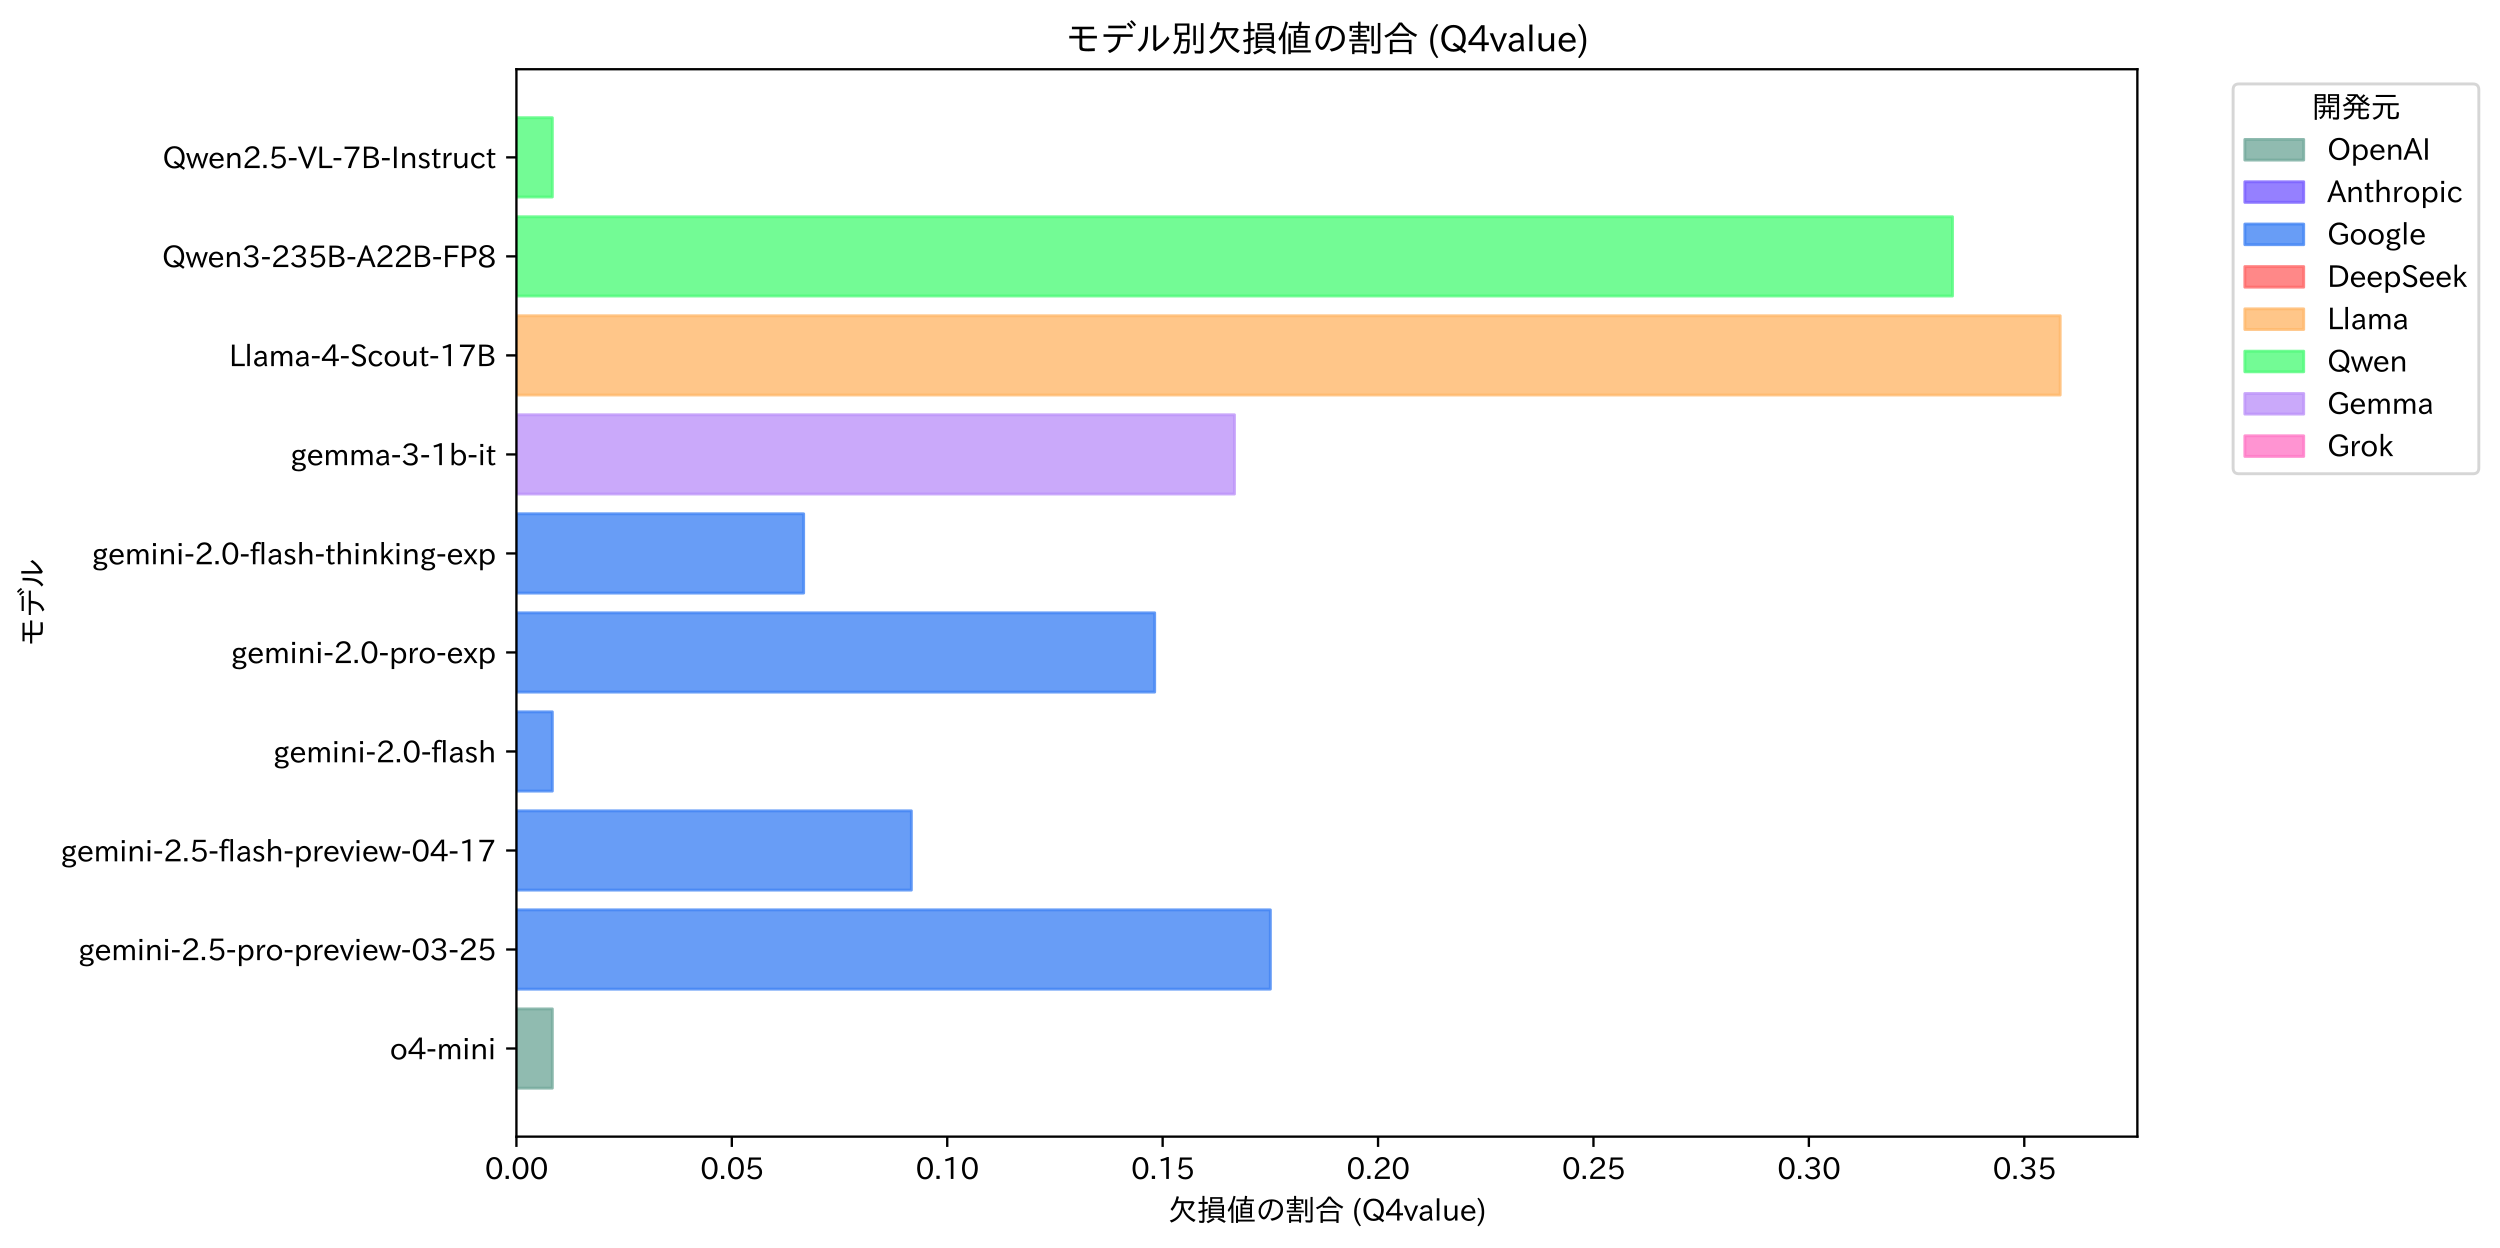 <?xml version="1.0" encoding="utf-8" standalone="no"?>
<!DOCTYPE svg PUBLIC "-//W3C//DTD SVG 1.1//EN"
  "http://www.w3.org/Graphics/SVG/1.1/DTD/svg11.dtd">
<svg xmlns:xlink="http://www.w3.org/1999/xlink" width="850.23pt" height="424.295pt" viewBox="0 0 850.23 424.295" xmlns="http://www.w3.org/2000/svg" version="1.1">
 <defs>
  <style type="text/css">*{stroke-linejoin: round; stroke-linecap: butt}</style>
 </defs>
 <g id="figure_1">
  <g id="patch_1">
   <path d="M 0 424.295 
L 850.23 424.295 
L 850.23 0 
L 0 0 
z
" style="fill: #ffffff"/>
  </g>
  <g id="axes_1">
   <g id="patch_2">
    <path d="M 175.63 386.562 
L 726.9 386.562 
L 726.9 23.548 
L 175.63 23.548 
z
" style="fill: #ffffff"/>
   </g>
   <g id="patch_3">
    <path d="M 175.63 370.061 
L 187.839 370.061 
L 187.839 343.121 
L 175.63 343.121 
z
" clip-path="url(#p3c9ea6dad8)" style="fill: #74aa9c; opacity: 0.8; stroke: #74aa9c; stroke-linejoin: miter"/>
   </g>
   <g id="patch_4">
    <path d="M 175.63 336.387 
L 432.034 336.387 
L 432.034 309.447 
L 175.63 309.447 
z
" clip-path="url(#p3c9ea6dad8)" style="fill: #4285f4; opacity: 0.8; stroke: #4285f4; stroke-linejoin: miter"/>
   </g>
   <g id="patch_5">
    <path d="M 175.63 302.712 
L 309.937 302.712 
L 309.937 275.772 
L 175.63 275.772 
z
" clip-path="url(#p3c9ea6dad8)" style="fill: #4285f4; opacity: 0.8; stroke: #4285f4; stroke-linejoin: miter"/>
   </g>
   <g id="patch_6">
    <path d="M 175.63 269.037 
L 187.839 269.037 
L 187.839 242.097 
L 175.63 242.097 
z
" clip-path="url(#p3c9ea6dad8)" style="fill: #4285f4; opacity: 0.8; stroke: #4285f4; stroke-linejoin: miter"/>
   </g>
   <g id="patch_7">
    <path d="M 175.63 235.362 
L 392.692 235.362 
L 392.692 208.422 
L 175.63 208.422 
z
" clip-path="url(#p3c9ea6dad8)" style="fill: #4285f4; opacity: 0.8; stroke: #4285f4; stroke-linejoin: miter"/>
   </g>
   <g id="patch_8">
    <path d="M 175.63 201.688 
L 273.308 201.688 
L 273.308 174.748 
L 175.63 174.748 
z
" clip-path="url(#p3c9ea6dad8)" style="fill: #4285f4; opacity: 0.8; stroke: #4285f4; stroke-linejoin: miter"/>
   </g>
   <g id="patch_9">
    <path d="M 175.63 168.013 
L 419.825 168.013 
L 419.825 141.073 
L 175.63 141.073 
z
" clip-path="url(#p3c9ea6dad8)" style="fill: #bd93f9; opacity: 0.8; stroke: #bd93f9; stroke-linejoin: miter"/>
   </g>
   <g id="patch_10">
    <path d="M 175.63 134.338 
L 700.649 134.338 
L 700.649 107.398 
L 175.63 107.398 
z
" clip-path="url(#p3c9ea6dad8)" style="fill: #ffb86c; opacity: 0.8; stroke: #ffb86c; stroke-linejoin: miter"/>
   </g>
   <g id="patch_11">
    <path d="M 175.63 100.663 
L 664.019 100.663 
L 664.019 73.723 
L 175.63 73.723 
z
" clip-path="url(#p3c9ea6dad8)" style="fill: #50fa7b; opacity: 0.8; stroke: #50fa7b; stroke-linejoin: miter"/>
   </g>
   <g id="patch_12">
    <path d="M 175.63 66.989 
L 187.839 66.989 
L 187.839 40.049 
L 175.63 40.049 
z
" clip-path="url(#p3c9ea6dad8)" style="fill: #50fa7b; opacity: 0.8; stroke: #50fa7b; stroke-linejoin: miter"/>
   </g>
   <g id="matplotlib.axis_1">
    <g id="xtick_1">
     <g id="line2d_1">
      <defs>
       <path id="me985eb75d9" d="M 0 0 
L 0 3.5 
" style="stroke: #000000; stroke-width: 0.8"/>
      </defs>
      <g>
       <use xlink:href="#me985eb75d9" x="175.63" y="386.562" style="stroke: #000000; stroke-width: 0.8"/>
      </g>
     </g>
     <g id="text_1">
      <!-- 0.00 -->
      <g transform="translate(164.861 401.053) scale(0.1 -0.1)">
       <defs>
        <path id="IPAexGothic-30" d="M 2038 4725 
Q 2881 4725 3334 3944 
Q 3694 3325 3694 2344 
Q 3694 1372 3334 741 
Q 2888 -31 2016 -31 
Q 1147 -31 700 741 
Q 341 1372 341 2350 
Q 341 3713 1000 4334 
Q 1419 4725 2038 4725 
z
M 2016 4266 
Q 1516 4266 1228 3759 
Q 934 3247 934 2344 
Q 934 1456 1222 947 
Q 1513 447 2016 447 
Q 2619 447 2909 1153 
Q 3100 1622 3100 2375 
Q 3100 3256 2806 3759 
Q 2509 4266 2016 4266 
z
" transform="scale(0.016)"/>
        <path id="IPAexGothic-2e" d="M 1184 63 
L 494 63 
L 494 753 
L 1184 753 
L 1184 63 
z
" transform="scale(0.016)"/>
       </defs>
       <use xlink:href="#IPAexGothic-30"/>
       <use xlink:href="#IPAexGothic-2e" transform="translate(62.988 0)"/>
       <use xlink:href="#IPAexGothic-30" transform="translate(89.404 0)"/>
       <use xlink:href="#IPAexGothic-30" transform="translate(152.393 0)"/>
      </g>
     </g>
    </g>
    <g id="xtick_2">
     <g id="line2d_2">
      <g>
       <use xlink:href="#me985eb75d9" x="248.888" y="386.562" style="stroke: #000000; stroke-width: 0.8"/>
      </g>
     </g>
     <g id="text_2">
      <!-- 0.05 -->
      <g transform="translate(238.119 401.053) scale(0.1 -0.1)">
       <defs>
        <path id="IPAexGothic-35" d="M 1178 2603 
Q 1634 2963 2172 2963 
Q 2816 2963 3241 2528 
Q 3638 2113 3638 1497 
Q 3638 938 3297 513 
Q 2869 -31 2031 -31 
Q 959 -31 469 784 
L 938 1028 
Q 1309 434 2013 434 
Q 2466 434 2769 716 
Q 3081 1013 3081 1503 
Q 3081 1966 2806 2241 
Q 2519 2528 2056 2528 
Q 1406 2528 1072 2028 
L 591 2091 
L 884 4634 
L 3406 4634 
L 3406 4153 
L 1341 4153 
L 1134 2603 
L 1178 2603 
z
" transform="scale(0.016)"/>
       </defs>
       <use xlink:href="#IPAexGothic-30"/>
       <use xlink:href="#IPAexGothic-2e" transform="translate(62.988 0)"/>
       <use xlink:href="#IPAexGothic-30" transform="translate(89.404 0)"/>
       <use xlink:href="#IPAexGothic-35" transform="translate(152.393 0)"/>
      </g>
     </g>
    </g>
    <g id="xtick_3">
     <g id="line2d_3">
      <g>
       <use xlink:href="#me985eb75d9" x="322.147" y="386.562" style="stroke: #000000; stroke-width: 0.8"/>
      </g>
     </g>
     <g id="text_3">
      <!-- 0.10 -->
      <g transform="translate(311.378 401.053) scale(0.1 -0.1)">
       <defs>
        <path id="IPAexGothic-31" d="M 2463 63 
L 1900 63 
L 1900 4103 
Q 1372 3922 788 3797 
L 684 4231 
Q 1519 4441 2106 4731 
L 2463 4731 
L 2463 63 
z
" transform="scale(0.016)"/>
       </defs>
       <use xlink:href="#IPAexGothic-30"/>
       <use xlink:href="#IPAexGothic-2e" transform="translate(62.988 0)"/>
       <use xlink:href="#IPAexGothic-31" transform="translate(89.404 0)"/>
       <use xlink:href="#IPAexGothic-30" transform="translate(152.393 0)"/>
      </g>
     </g>
    </g>
    <g id="xtick_4">
     <g id="line2d_4">
      <g>
       <use xlink:href="#me985eb75d9" x="395.405" y="386.562" style="stroke: #000000; stroke-width: 0.8"/>
      </g>
     </g>
     <g id="text_4">
      <!-- 0.15 -->
      <g transform="translate(384.636 401.053) scale(0.1 -0.1)">
       <use xlink:href="#IPAexGothic-30"/>
       <use xlink:href="#IPAexGothic-2e" transform="translate(62.988 0)"/>
       <use xlink:href="#IPAexGothic-31" transform="translate(89.404 0)"/>
       <use xlink:href="#IPAexGothic-35" transform="translate(152.393 0)"/>
      </g>
     </g>
    </g>
    <g id="xtick_5">
     <g id="line2d_5">
      <g>
       <use xlink:href="#me985eb75d9" x="468.664" y="386.562" style="stroke: #000000; stroke-width: 0.8"/>
      </g>
     </g>
     <g id="text_5">
      <!-- 0.20 -->
      <g transform="translate(457.895 401.053) scale(0.1 -0.1)">
       <defs>
        <path id="IPAexGothic-32" d="M 3659 63 
L 447 63 
L 447 594 
Q 825 1475 1894 2203 
L 2072 2322 
Q 2619 2697 2791 2906 
Q 2988 3153 2988 3444 
Q 2988 3772 2756 4003 
Q 2500 4259 2084 4259 
Q 1250 4259 991 3328 
L 497 3506 
Q 853 4725 2116 4725 
Q 2806 4725 3216 4316 
Q 3575 3947 3575 3425 
Q 3575 3038 3344 2722 
Q 3131 2416 2366 1938 
L 2231 1856 
Q 1256 1253 978 569 
L 3659 569 
L 3659 63 
z
" transform="scale(0.016)"/>
       </defs>
       <use xlink:href="#IPAexGothic-30"/>
       <use xlink:href="#IPAexGothic-2e" transform="translate(62.988 0)"/>
       <use xlink:href="#IPAexGothic-32" transform="translate(89.404 0)"/>
       <use xlink:href="#IPAexGothic-30" transform="translate(152.393 0)"/>
      </g>
     </g>
    </g>
    <g id="xtick_6">
     <g id="line2d_6">
      <g>
       <use xlink:href="#me985eb75d9" x="541.922" y="386.562" style="stroke: #000000; stroke-width: 0.8"/>
      </g>
     </g>
     <g id="text_6">
      <!-- 0.25 -->
      <g transform="translate(531.153 401.053) scale(0.1 -0.1)">
       <use xlink:href="#IPAexGothic-30"/>
       <use xlink:href="#IPAexGothic-2e" transform="translate(62.988 0)"/>
       <use xlink:href="#IPAexGothic-32" transform="translate(89.404 0)"/>
       <use xlink:href="#IPAexGothic-35" transform="translate(152.393 0)"/>
      </g>
     </g>
    </g>
    <g id="xtick_7">
     <g id="line2d_7">
      <g>
       <use xlink:href="#me985eb75d9" x="615.181" y="386.562" style="stroke: #000000; stroke-width: 0.8"/>
      </g>
     </g>
     <g id="text_7">
      <!-- 0.30 -->
      <g transform="translate(604.412 401.053) scale(0.1 -0.1)">
       <defs>
        <path id="IPAexGothic-33" d="M 2381 2419 
Q 3506 2216 3506 1278 
Q 3506 716 3128 356 
Q 2709 -31 1944 -31 
Q 797 -31 288 881 
L 756 1131 
Q 1109 441 1938 441 
Q 2425 441 2694 691 
Q 2950 928 2950 1291 
Q 2950 1719 2566 1978 
Q 2216 2213 1644 2213 
L 1363 2213 
L 1363 2669 
L 1656 2669 
Q 2231 2669 2534 2888 
Q 2859 3119 2859 3509 
Q 2859 3934 2494 4138 
Q 2259 4278 1931 4278 
Q 1238 4278 903 3578 
L 434 3803 
Q 897 4725 1938 4725 
Q 2597 4725 3006 4394 
Q 3416 4069 3416 3534 
Q 3416 3028 3019 2706 
Q 2763 2500 2381 2444 
L 2381 2419 
z
" transform="scale(0.016)"/>
       </defs>
       <use xlink:href="#IPAexGothic-30"/>
       <use xlink:href="#IPAexGothic-2e" transform="translate(62.988 0)"/>
       <use xlink:href="#IPAexGothic-33" transform="translate(89.404 0)"/>
       <use xlink:href="#IPAexGothic-30" transform="translate(152.393 0)"/>
      </g>
     </g>
    </g>
    <g id="xtick_8">
     <g id="line2d_8">
      <g>
       <use xlink:href="#me985eb75d9" x="688.439" y="386.562" style="stroke: #000000; stroke-width: 0.8"/>
      </g>
     </g>
     <g id="text_8">
      <!-- 0.35 -->
      <g transform="translate(677.67 401.053) scale(0.1 -0.1)">
       <use xlink:href="#IPAexGothic-30"/>
       <use xlink:href="#IPAexGothic-2e" transform="translate(62.988 0)"/>
       <use xlink:href="#IPAexGothic-33" transform="translate(89.404 0)"/>
       <use xlink:href="#IPAexGothic-35" transform="translate(152.393 0)"/>
      </g>
     </g>
    </g>
    <g id="text_9">
     <!-- 欠損値の割合 (Q4value) -->
     <g transform="translate(397.058 415.195) scale(0.1 -0.1)">
      <defs>
       <path id="IPAexGothic-6b20" d="M 3241 2347 
Q 2847 388 822 -372 
L 481 63 
Q 2931 784 2931 3403 
L 2931 3744 
L 1997 3744 
Q 1613 2813 1013 2125 
L 647 2491 
Q 1578 3516 1953 5241 
L 2441 5125 
Q 2322 4650 2159 4172 
L 5422 4172 
L 5769 3916 
Q 5253 2869 4725 2188 
L 4309 2481 
Q 4781 3025 5128 3744 
L 3419 3744 
L 3419 3384 
Q 3419 2472 4150 1522 
Q 4778 697 5972 209 
L 5600 -256 
Q 3700 741 3241 2347 
z
" transform="scale(0.016)"/>
       <path id="IPAexGothic-640d" d="M 1178 4013 
L 1178 5300 
L 1606 5300 
L 1606 4013 
L 2316 4013 
L 2316 3597 
L 1606 3597 
L 1606 2381 
Q 1797 2438 2259 2597 
L 2291 2216 
Q 2022 2106 1606 1972 
L 1606 0 
Q 1606 -272 1484 -363 
Q 1384 -447 1094 -447 
Q 797 -447 519 -409 
L 441 50 
Q 719 -6 966 -6 
Q 1178 -6 1178 172 
L 1178 1831 
Q 753 1703 403 1619 
L 275 2047 
Q 741 2144 1153 2253 
L 1178 2259 
L 1178 3597 
L 372 3597 
L 372 4013 
L 1178 4013 
z
M 5428 5038 
L 5428 3731 
L 2816 3731 
L 2816 5038 
L 5428 5038 
z
M 3244 4678 
L 3244 4084 
L 4997 4084 
L 4997 4678 
L 3244 4678 
z
M 5753 3391 
L 5753 659 
L 2509 659 
L 2509 3391 
L 5753 3391 
z
M 2938 3038 
L 2938 2597 
L 5325 2597 
L 5325 3038 
L 2938 3038 
z
M 2938 2256 
L 2938 1813 
L 5325 1813 
L 5325 2256 
L 2938 2256 
z
M 2938 1472 
L 2938 1006 
L 5325 1006 
L 5325 1472 
L 2938 1472 
z
M 2034 -122 
Q 2828 141 3469 609 
L 3781 313 
Q 3153 -172 2347 -513 
L 2034 -122 
z
M 5803 -447 
Q 5113 16 4356 319 
L 4653 634 
Q 5450 325 6150 -78 
L 5803 -447 
z
" transform="scale(0.016)"/>
       <path id="IPAexGothic-5024" d="M 4172 3675 
L 5453 3675 
L 5453 684 
L 3019 684 
L 3019 3675 
L 3750 3675 
Q 3788 3884 3825 4153 
L 2141 4153 
L 2141 4544 
L 3884 4544 
Q 3922 4844 3966 5325 
L 4434 5272 
L 4388 4953 
Q 4331 4578 4331 4544 
L 5863 4544 
L 5863 4153 
L 4269 4153 
Q 4200 3781 4172 3675 
z
M 5038 3316 
L 3434 3316 
L 3434 2803 
L 5038 2803 
L 5038 3316 
z
M 3434 2450 
L 3434 1941 
L 5038 1941 
L 5038 2450 
L 3434 2450 
z
M 3434 1588 
L 3434 1044 
L 5038 1044 
L 5038 1588 
L 3434 1588 
z
M 1509 3669 
L 1509 -447 
L 1069 -447 
L 1069 2725 
Q 856 2338 531 1875 
L 288 2266 
Q 1163 3531 1541 5325 
L 1975 5222 
Q 1791 4378 1509 3669 
z
M 2488 244 
L 6031 244 
L 6031 -153 
L 2488 -153 
L 2488 -447 
L 2059 -447 
L 2059 3213 
L 2488 3213 
L 2488 244 
z
" transform="scale(0.016)"/>
       <path id="IPAexGothic-306e" d="M 3119 469 
Q 5275 766 5275 2425 
Q 5275 3453 4413 3925 
Q 4041 4116 3547 4159 
Q 3394 2525 2850 1400 
Q 2322 306 1722 306 
Q 1384 306 1084 666 
Q 609 1244 609 2003 
Q 609 3025 1397 3794 
Q 2184 4563 3431 4563 
Q 4306 4563 4928 4122 
Q 5813 3506 5813 2425 
Q 5813 438 3431 6 
L 3119 469 
z
M 3053 4147 
Q 2378 4044 1891 3641 
Q 1097 2981 1097 1991 
Q 1097 1366 1434 978 
Q 1581 813 1719 813 
Q 2022 813 2416 1625 
Q 2909 2638 3053 4147 
z
" transform="scale(0.016)"/>
       <path id="IPAexGothic-5272" d="M 2325 4209 
L 2325 3713 
L 3272 3713 
L 3272 3381 
L 2325 3381 
L 2325 2950 
L 3494 2950 
L 3494 2619 
L 2325 2619 
L 2325 2175 
L 3956 2175 
L 3956 1809 
L 353 1809 
L 353 2175 
L 1909 2175 
L 1909 2619 
L 753 2619 
L 753 2950 
L 1909 2950 
L 1909 3381 
L 984 3381 
L 984 3713 
L 1909 3713 
L 1909 4209 
L 838 4209 
L 838 3609 
L 409 3609 
L 409 4569 
L 1903 4569 
L 1903 5313 
L 2338 5313 
L 2338 4569 
L 3872 4569 
L 3872 3609 
L 3444 3609 
L 3444 4209 
L 2325 4209 
z
M 3388 1397 
L 3388 -384 
L 2966 -384 
L 2966 -122 
L 1269 -122 
L 1269 -447 
L 847 -447 
L 847 1397 
L 3388 1397 
z
M 1269 1038 
L 1269 238 
L 2966 238 
L 2966 1038 
L 1269 1038 
z
M 4259 4550 
L 4700 4550 
L 4700 953 
L 4259 953 
L 4259 4550 
z
M 5403 5081 
L 5844 5081 
L 5844 159 
Q 5844 -106 5747 -231 
Q 5634 -372 5263 -372 
Q 4763 -372 4391 -325 
L 4303 141 
Q 4803 75 5206 75 
Q 5403 75 5403 300 
L 5403 5081 
z
" transform="scale(0.016)"/>
       <path id="IPAexGothic-5408" d="M 1831 3188 
L 4653 3188 
L 4653 2778 
L 1747 2778 
L 1747 3125 
Q 1275 2778 594 2453 
L 294 2828 
Q 2006 3509 2891 5147 
L 3431 5147 
Q 4331 3806 6125 3003 
L 5831 2588 
Q 4119 3416 3175 4731 
Q 2650 3806 1831 3188 
z
M 5113 2088 
L 5113 -450 
L 4638 -450 
L 4638 -97 
L 1766 -97 
L 1766 -450 
L 1284 -450 
L 1284 2088 
L 5113 2088 
z
M 1766 1691 
L 1766 300 
L 4638 300 
L 4638 1691 
L 1766 1691 
z
" transform="scale(0.016)"/>
       <path id="IPAexGothic-20" transform="scale(0.016)"/>
       <path id="IPAexGothic-28" d="M 1928 -1016 
L 1653 -1166 
Q 488 69 488 1875 
Q 488 3678 1653 4909 
L 1928 4763 
Q 1006 3522 1006 1881 
Q 1006 203 1928 -1016 
z
" transform="scale(0.016)"/>
       <path id="IPAexGothic-51" d="M 4800 88 
L 4494 -306 
Q 3991 38 3681 281 
Q 3181 -25 2528 -25 
Q 1634 -25 1050 556 
Q 378 1219 378 2350 
Q 378 3469 1044 4138 
Q 1631 4725 2541 4725 
Q 3456 4725 4044 4138 
Q 4709 3469 4709 2350 
Q 4709 1306 4059 588 
Q 4413 319 4800 88 
z
M 3669 900 
Q 4122 1403 4122 2338 
Q 4122 3291 3578 3838 
Q 3150 4266 2541 4266 
Q 1947 4266 1519 3838 
Q 981 3300 981 2350 
Q 981 1406 1513 875 
Q 1947 441 2575 441 
Q 3003 441 3297 619 
Q 2844 931 2381 1209 
L 2663 1594 
Q 3225 1222 3669 900 
z
" transform="scale(0.016)"/>
       <path id="IPAexGothic-34" d="M 3813 1159 
L 3059 1159 
L 3059 63 
L 2547 63 
L 2547 1159 
L 197 1159 
L 197 1672 
L 2456 4678 
L 3059 4678 
L 3059 1634 
L 3813 1634 
L 3813 1159 
z
M 2578 4109 
L 2559 4109 
Q 2278 3656 2003 3284 
L 759 1634 
L 2547 1634 
L 2547 3144 
Q 2547 3481 2578 4109 
z
" transform="scale(0.016)"/>
       <path id="IPAexGothic-76" d="M 3103 3250 
L 1747 6 
L 1375 6 
L 25 3250 
L 628 3250 
L 1338 1388 
L 1522 844 
L 1569 703 
L 1588 703 
Q 1641 884 1822 1388 
L 2516 3250 
L 3103 3250 
z
" transform="scale(0.016)"/>
       <path id="IPAexGothic-61" d="M 3156 63 
L 2672 63 
Q 2559 303 2531 556 
L 2509 556 
Q 2147 -25 1428 -25 
Q 934 -25 622 288 
Q 347 563 347 959 
Q 347 1947 2050 1997 
L 2478 2009 
L 2478 2175 
Q 2478 2509 2288 2700 
Q 2088 2900 1775 2900 
Q 1238 2900 969 2378 
L 494 2597 
Q 938 3328 1788 3328 
Q 2375 3328 2691 3000 
Q 2984 2706 2984 2169 
L 2984 997 
Q 2984 400 3156 63 
z
M 2491 1625 
L 2141 1619 
Q 903 1591 903 953 
Q 903 728 1050 581 
Q 1231 403 1525 403 
Q 1934 403 2234 703 
Q 2491 969 2491 1344 
L 2491 1625 
z
" transform="scale(0.016)"/>
       <path id="IPAexGothic-6c" d="M 1131 63 
L 581 63 
L 581 4794 
L 1131 4794 
L 1131 63 
z
" transform="scale(0.016)"/>
       <path id="IPAexGothic-75" d="M 3284 63 
L 2772 63 
L 2772 644 
Q 2300 0 1625 0 
Q 1072 0 763 375 
Q 519 678 519 1241 
L 519 3250 
L 1069 3250 
L 1069 1259 
Q 1069 466 1734 466 
Q 2406 466 2734 1291 
L 2734 3250 
L 3284 3250 
L 3284 63 
z
" transform="scale(0.016)"/>
       <path id="IPAexGothic-65" d="M 863 1594 
Q 891 1041 1209 722 
Q 1534 397 1997 397 
Q 2606 397 2963 966 
L 3322 728 
Q 2869 -31 1931 -31 
Q 1222 -31 766 422 
Q 306 884 306 1641 
Q 306 2444 788 2925 
Q 1216 3353 1856 3353 
Q 2459 3353 2866 2956 
Q 3322 2494 3322 1722 
L 3322 1594 
L 863 1594 
z
M 2756 1997 
Q 2709 2431 2450 2681 
Q 2194 2938 1844 2938 
Q 1438 2938 1150 2591 
Q 953 2356 894 1997 
L 2756 1997 
z
" transform="scale(0.016)"/>
       <path id="IPAexGothic-29" d="M 466 4909 
Q 1638 3672 1638 1875 
Q 1638 75 466 -1166 
L 191 -1016 
Q 1119 216 1119 1881 
Q 1119 3509 191 4763 
L 466 4909 
z
" transform="scale(0.016)"/>
      </defs>
      <use xlink:href="#IPAexGothic-6b20"/>
      <use xlink:href="#IPAexGothic-640d" transform="translate(100 0)"/>
      <use xlink:href="#IPAexGothic-5024" transform="translate(200 0)"/>
      <use xlink:href="#IPAexGothic-306e" transform="translate(300 0)"/>
      <use xlink:href="#IPAexGothic-5272" transform="translate(400 0)"/>
      <use xlink:href="#IPAexGothic-5408" transform="translate(500 0)"/>
      <use xlink:href="#IPAexGothic-20" transform="translate(600 0)"/>
      <use xlink:href="#IPAexGothic-28" transform="translate(627.002 0)"/>
      <use xlink:href="#IPAexGothic-51" transform="translate(660.303 0)"/>
      <use xlink:href="#IPAexGothic-34" transform="translate(739.99 0)"/>
      <use xlink:href="#IPAexGothic-76" transform="translate(802.979 0)"/>
      <use xlink:href="#IPAexGothic-61" transform="translate(851.562 0)"/>
      <use xlink:href="#IPAexGothic-6c" transform="translate(906.543 0)"/>
      <use xlink:href="#IPAexGothic-75" transform="translate(933.545 0)"/>
      <use xlink:href="#IPAexGothic-65" transform="translate(993.945 0)"/>
      <use xlink:href="#IPAexGothic-29" transform="translate(1050.83 0)"/>
     </g>
    </g>
   </g>
   <g id="matplotlib.axis_2">
    <g id="ytick_1">
     <g id="line2d_9">
      <defs>
       <path id="m7de3cbf388" d="M 0 0 
L -3.5 0 
" style="stroke: #000000; stroke-width: 0.8"/>
      </defs>
      <g>
       <use xlink:href="#m7de3cbf388" x="175.63" y="356.591" style="stroke: #000000; stroke-width: 0.8"/>
      </g>
     </g>
     <g id="text_10">
      <!-- o4-mini -->
      <g transform="translate(132.559 360.337) scale(0.1 -0.1)">
       <defs>
        <path id="IPAexGothic-6f" d="M 1919 3341 
Q 2594 3341 3056 2888 
Q 3531 2413 3531 1638 
Q 3531 888 3066 422 
Q 2609 -31 1919 -31 
Q 1228 -31 781 416 
Q 313 881 313 1656 
Q 313 2413 788 2888 
Q 1241 3341 1919 3341 
z
M 1919 2919 
Q 1519 2919 1241 2631 
Q 888 2278 888 1650 
Q 888 1031 1234 684 
Q 1516 403 1919 403 
Q 2331 403 2609 691 
Q 2956 1038 2956 1672 
Q 2956 2269 2603 2631 
Q 2316 2919 1919 2919 
z
" transform="scale(0.016)"/>
        <path id="IPAexGothic-2d" d="M 1969 1703 
L 319 1703 
L 319 2203 
L 1969 2203 
L 1969 1703 
z
" transform="scale(0.016)"/>
        <path id="IPAexGothic-6d" d="M 5022 63 
L 4472 63 
L 4472 2059 
Q 4472 2869 3847 2869 
Q 3550 2869 3303 2594 
Q 3128 2397 3059 2103 
L 3059 63 
L 2509 63 
L 2509 2066 
Q 2509 2869 1919 2869 
Q 1606 2869 1369 2594 
Q 1113 2306 1113 2041 
L 1113 63 
L 563 63 
L 563 3250 
L 1075 3250 
L 1075 2700 
Q 1391 3316 2028 3316 
Q 2725 3316 2956 2647 
Q 3303 3316 3953 3316 
Q 4478 3316 4772 2944 
Q 5022 2638 5022 2072 
L 5022 63 
z
" transform="scale(0.016)"/>
        <path id="IPAexGothic-69" d="M 1178 3928 
L 550 3928 
L 550 4569 
L 1178 4569 
L 1178 3928 
z
M 1138 63 
L 588 63 
L 588 3250 
L 1138 3250 
L 1138 63 
z
" transform="scale(0.016)"/>
        <path id="IPAexGothic-6e" d="M 3328 63 
L 2778 63 
L 2778 2041 
Q 2778 2853 2106 2853 
Q 1428 2853 1113 2041 
L 1113 63 
L 563 63 
L 563 3250 
L 1075 3250 
L 1075 2675 
Q 1525 3316 2222 3316 
Q 3328 3316 3328 2072 
L 3328 63 
z
" transform="scale(0.016)"/>
       </defs>
       <use xlink:href="#IPAexGothic-6f"/>
       <use xlink:href="#IPAexGothic-34" transform="translate(60.4 0)"/>
       <use xlink:href="#IPAexGothic-2d" transform="translate(123.389 0)"/>
       <use xlink:href="#IPAexGothic-6d" transform="translate(159.18 0)"/>
       <use xlink:href="#IPAexGothic-69" transform="translate(246.289 0)"/>
       <use xlink:href="#IPAexGothic-6e" transform="translate(273.291 0)"/>
       <use xlink:href="#IPAexGothic-69" transform="translate(333.691 0)"/>
      </g>
     </g>
    </g>
    <g id="ytick_2">
     <g id="line2d_10">
      <g>
       <use xlink:href="#m7de3cbf388" x="175.63" y="322.917" style="stroke: #000000; stroke-width: 0.8"/>
      </g>
     </g>
     <g id="text_11">
      <!-- gemini-2.5-pro-preview-03-25 -->
      <g transform="translate(26.584 326.633) scale(0.1 -0.1)">
       <defs>
        <path id="IPAexGothic-67" d="M 1331 1150 
Q 1006 1122 1006 900 
Q 1006 613 1763 575 
L 2131 556 
Q 3303 497 3303 -294 
Q 3303 -700 2925 -959 
Q 2519 -1253 1794 -1253 
Q 1138 -1253 738 -1028 
Q 353 -809 353 -428 
Q 353 84 1075 247 
L 1075 269 
Q 506 413 506 778 
Q 506 1116 994 1297 
Q 456 1575 456 2181 
Q 456 2650 769 2963 
Q 1128 3322 1738 3322 
Q 2125 3322 2422 3153 
Q 2650 3453 3259 3463 
L 3259 3013 
Q 2838 3003 2703 2938 
Q 3034 2613 3034 2169 
Q 3034 1728 2734 1425 
Q 2400 1094 1813 1094 
Q 1563 1094 1331 1150 
z
M 1734 2919 
Q 1409 2919 1197 2706 
Q 988 2497 988 2181 
Q 988 1872 1184 1684 
Q 1397 1472 1756 1472 
Q 2094 1472 2297 1678 
Q 2503 1881 2503 2203 
Q 2503 2497 2297 2700 
Q 2081 2919 1734 2919 
z
M 1753 159 
Q 903 159 903 -366 
Q 903 -875 1800 -875 
Q 2378 -875 2638 -606 
Q 2772 -481 2772 -313 
Q 2772 159 1753 159 
z
" transform="scale(0.016)"/>
        <path id="IPAexGothic-70" d="M 1075 2688 
Q 1525 3341 2206 3341 
Q 2769 3341 3172 2938 
Q 3641 2469 3641 1644 
Q 3641 841 3178 372 
Q 2775 -31 2200 -31 
Q 1569 -31 1106 497 
L 1106 -1216 
L 563 -1216 
L 563 3250 
L 1075 3250 
L 1075 2688 
z
M 1106 1950 
L 1106 1291 
Q 1106 897 1516 600 
Q 1791 403 2106 403 
Q 2469 403 2725 659 
Q 3066 997 3066 1631 
Q 3066 2200 2784 2559 
Q 2503 2900 2100 2900 
Q 1656 2900 1338 2484 
Q 1106 2184 1106 1950 
z
" transform="scale(0.016)"/>
        <path id="IPAexGothic-72" d="M 2309 3316 
L 2213 2769 
Q 2106 2791 2022 2791 
Q 1653 2791 1413 2444 
Q 1113 2006 1113 1675 
L 1113 63 
L 563 63 
L 563 3250 
L 1081 3250 
L 1056 2303 
L 1069 2303 
Q 1422 3341 2097 3341 
Q 2206 3341 2309 3316 
z
" transform="scale(0.016)"/>
        <path id="IPAexGothic-77" d="M 4772 3250 
L 3666 6 
L 3281 6 
L 2609 1919 
Q 2509 2203 2413 2622 
L 2394 2622 
Q 2322 2319 2188 1919 
L 1534 6 
L 1150 6 
L 44 3250 
L 619 3250 
L 1156 1491 
Q 1206 1331 1363 753 
L 1381 753 
Q 1475 1125 1594 1491 
L 2169 3250 
L 2656 3250 
L 3256 1491 
Q 3347 1244 3469 753 
L 3488 753 
Q 3591 1184 3684 1491 
L 4216 3250 
L 4772 3250 
z
" transform="scale(0.016)"/>
       </defs>
       <use xlink:href="#IPAexGothic-67"/>
       <use xlink:href="#IPAexGothic-65" transform="translate(55.518 0)"/>
       <use xlink:href="#IPAexGothic-6d" transform="translate(112.402 0)"/>
       <use xlink:href="#IPAexGothic-69" transform="translate(199.512 0)"/>
       <use xlink:href="#IPAexGothic-6e" transform="translate(226.514 0)"/>
       <use xlink:href="#IPAexGothic-69" transform="translate(286.914 0)"/>
       <use xlink:href="#IPAexGothic-2d" transform="translate(313.916 0)"/>
       <use xlink:href="#IPAexGothic-32" transform="translate(349.707 0)"/>
       <use xlink:href="#IPAexGothic-2e" transform="translate(412.695 0)"/>
       <use xlink:href="#IPAexGothic-35" transform="translate(439.111 0)"/>
       <use xlink:href="#IPAexGothic-2d" transform="translate(502.1 0)"/>
       <use xlink:href="#IPAexGothic-70" transform="translate(537.891 0)"/>
       <use xlink:href="#IPAexGothic-72" transform="translate(600 0)"/>
       <use xlink:href="#IPAexGothic-6f" transform="translate(637.012 0)"/>
       <use xlink:href="#IPAexGothic-2d" transform="translate(697.412 0)"/>
       <use xlink:href="#IPAexGothic-70" transform="translate(733.203 0)"/>
       <use xlink:href="#IPAexGothic-72" transform="translate(795.312 0)"/>
       <use xlink:href="#IPAexGothic-65" transform="translate(832.324 0)"/>
       <use xlink:href="#IPAexGothic-76" transform="translate(889.209 0)"/>
       <use xlink:href="#IPAexGothic-69" transform="translate(937.793 0)"/>
       <use xlink:href="#IPAexGothic-65" transform="translate(964.795 0)"/>
       <use xlink:href="#IPAexGothic-77" transform="translate(1021.68 0)"/>
       <use xlink:href="#IPAexGothic-2d" transform="translate(1096.875 0)"/>
       <use xlink:href="#IPAexGothic-30" transform="translate(1132.666 0)"/>
       <use xlink:href="#IPAexGothic-33" transform="translate(1195.654 0)"/>
       <use xlink:href="#IPAexGothic-2d" transform="translate(1258.643 0)"/>
       <use xlink:href="#IPAexGothic-32" transform="translate(1294.434 0)"/>
       <use xlink:href="#IPAexGothic-35" transform="translate(1357.422 0)"/>
      </g>
     </g>
    </g>
    <g id="ytick_3">
     <g id="line2d_11">
      <g>
       <use xlink:href="#m7de3cbf388" x="175.63" y="289.242" style="stroke: #000000; stroke-width: 0.8"/>
      </g>
     </g>
     <g id="text_12">
      <!-- gemini-2.5-flash-preview-04-17 -->
      <g transform="translate(20.591 293.026) scale(0.1 -0.1)">
       <defs>
        <path id="IPAexGothic-66" d="M 2456 4622 
L 2228 4244 
Q 1991 4422 1741 4422 
Q 1184 4422 1184 3672 
L 1184 3250 
L 2053 3250 
L 2053 2859 
L 1184 2859 
L 1184 63 
L 641 63 
L 641 2859 
L 122 2859 
L 122 3250 
L 641 3250 
L 641 3659 
Q 641 4188 891 4484 
Q 1200 4844 1709 4844 
Q 2116 4844 2456 4622 
z
" transform="scale(0.016)"/>
        <path id="IPAexGothic-73" d="M 2234 2547 
Q 1938 2931 1484 2931 
Q 891 2931 891 2475 
Q 891 2153 1531 1944 
L 1741 1875 
Q 2650 1578 2650 894 
Q 2650 434 2272 172 
Q 1972 -31 1497 -31 
Q 766 -31 256 503 
L 603 819 
Q 997 397 1516 397 
Q 2131 397 2131 875 
Q 2131 1238 1453 1478 
L 1234 1553 
Q 378 1853 378 2431 
Q 378 2797 628 3047 
Q 928 3347 1453 3347 
Q 2156 3347 2606 2859 
L 2234 2547 
z
" transform="scale(0.016)"/>
        <path id="IPAexGothic-68" d="M 3347 63 
L 2797 63 
L 2797 2041 
Q 2797 2853 2131 2853 
Q 1447 2853 1131 2041 
L 1131 63 
L 581 63 
L 581 4794 
L 1131 4794 
L 1131 2706 
Q 1566 3316 2247 3316 
Q 3347 3316 3347 2072 
L 3347 63 
z
" transform="scale(0.016)"/>
        <path id="IPAexGothic-37" d="M 3597 4263 
Q 2238 2106 1778 63 
L 1131 63 
Q 1581 1834 2950 4128 
L 428 4128 
L 428 4634 
L 3597 4634 
L 3597 4263 
z
" transform="scale(0.016)"/>
       </defs>
       <use xlink:href="#IPAexGothic-67"/>
       <use xlink:href="#IPAexGothic-65" transform="translate(55.518 0)"/>
       <use xlink:href="#IPAexGothic-6d" transform="translate(112.402 0)"/>
       <use xlink:href="#IPAexGothic-69" transform="translate(199.512 0)"/>
       <use xlink:href="#IPAexGothic-6e" transform="translate(226.514 0)"/>
       <use xlink:href="#IPAexGothic-69" transform="translate(286.914 0)"/>
       <use xlink:href="#IPAexGothic-2d" transform="translate(313.916 0)"/>
       <use xlink:href="#IPAexGothic-32" transform="translate(349.707 0)"/>
       <use xlink:href="#IPAexGothic-2e" transform="translate(412.695 0)"/>
       <use xlink:href="#IPAexGothic-35" transform="translate(439.111 0)"/>
       <use xlink:href="#IPAexGothic-2d" transform="translate(502.1 0)"/>
       <use xlink:href="#IPAexGothic-66" transform="translate(537.891 0)"/>
       <use xlink:href="#IPAexGothic-6c" transform="translate(568.506 0)"/>
       <use xlink:href="#IPAexGothic-61" transform="translate(595.508 0)"/>
       <use xlink:href="#IPAexGothic-73" transform="translate(650.488 0)"/>
       <use xlink:href="#IPAexGothic-68" transform="translate(696.68 0)"/>
       <use xlink:href="#IPAexGothic-2d" transform="translate(757.373 0)"/>
       <use xlink:href="#IPAexGothic-70" transform="translate(793.164 0)"/>
       <use xlink:href="#IPAexGothic-72" transform="translate(855.273 0)"/>
       <use xlink:href="#IPAexGothic-65" transform="translate(892.285 0)"/>
       <use xlink:href="#IPAexGothic-76" transform="translate(949.17 0)"/>
       <use xlink:href="#IPAexGothic-69" transform="translate(997.754 0)"/>
       <use xlink:href="#IPAexGothic-65" transform="translate(1024.756 0)"/>
       <use xlink:href="#IPAexGothic-77" transform="translate(1081.641 0)"/>
       <use xlink:href="#IPAexGothic-2d" transform="translate(1156.836 0)"/>
       <use xlink:href="#IPAexGothic-30" transform="translate(1192.627 0)"/>
       <use xlink:href="#IPAexGothic-34" transform="translate(1255.615 0)"/>
       <use xlink:href="#IPAexGothic-2d" transform="translate(1318.604 0)"/>
       <use xlink:href="#IPAexGothic-31" transform="translate(1354.395 0)"/>
       <use xlink:href="#IPAexGothic-37" transform="translate(1417.383 0)"/>
      </g>
     </g>
    </g>
    <g id="ytick_4">
     <g id="line2d_12">
      <g>
       <use xlink:href="#m7de3cbf388" x="175.63" y="255.567" style="stroke: #000000; stroke-width: 0.8"/>
      </g>
     </g>
     <g id="text_13">
      <!-- gemini-2.0-flash -->
      <g transform="translate(92.892 259.351) scale(0.1 -0.1)">
       <use xlink:href="#IPAexGothic-67"/>
       <use xlink:href="#IPAexGothic-65" transform="translate(55.518 0)"/>
       <use xlink:href="#IPAexGothic-6d" transform="translate(112.402 0)"/>
       <use xlink:href="#IPAexGothic-69" transform="translate(199.512 0)"/>
       <use xlink:href="#IPAexGothic-6e" transform="translate(226.514 0)"/>
       <use xlink:href="#IPAexGothic-69" transform="translate(286.914 0)"/>
       <use xlink:href="#IPAexGothic-2d" transform="translate(313.916 0)"/>
       <use xlink:href="#IPAexGothic-32" transform="translate(349.707 0)"/>
       <use xlink:href="#IPAexGothic-2e" transform="translate(412.695 0)"/>
       <use xlink:href="#IPAexGothic-30" transform="translate(439.111 0)"/>
       <use xlink:href="#IPAexGothic-2d" transform="translate(502.1 0)"/>
       <use xlink:href="#IPAexGothic-66" transform="translate(537.891 0)"/>
       <use xlink:href="#IPAexGothic-6c" transform="translate(568.506 0)"/>
       <use xlink:href="#IPAexGothic-61" transform="translate(595.508 0)"/>
       <use xlink:href="#IPAexGothic-73" transform="translate(650.488 0)"/>
       <use xlink:href="#IPAexGothic-68" transform="translate(696.68 0)"/>
      </g>
     </g>
    </g>
    <g id="ytick_5">
     <g id="line2d_13">
      <g>
       <use xlink:href="#m7de3cbf388" x="175.63" y="221.892" style="stroke: #000000; stroke-width: 0.8"/>
      </g>
     </g>
     <g id="text_14">
      <!-- gemini-2.0-pro-exp -->
      <g transform="translate(78.519 225.609) scale(0.1 -0.1)">
       <defs>
        <path id="IPAexGothic-78" d="M 3050 63 
L 2419 63 
L 1547 1338 
L 691 63 
L 56 63 
L 1247 1675 
L 106 3250 
L 747 3250 
L 1578 2016 
L 2413 3250 
L 3019 3250 
L 1875 1681 
L 3050 63 
z
" transform="scale(0.016)"/>
       </defs>
       <use xlink:href="#IPAexGothic-67"/>
       <use xlink:href="#IPAexGothic-65" transform="translate(55.518 0)"/>
       <use xlink:href="#IPAexGothic-6d" transform="translate(112.402 0)"/>
       <use xlink:href="#IPAexGothic-69" transform="translate(199.512 0)"/>
       <use xlink:href="#IPAexGothic-6e" transform="translate(226.514 0)"/>
       <use xlink:href="#IPAexGothic-69" transform="translate(286.914 0)"/>
       <use xlink:href="#IPAexGothic-2d" transform="translate(313.916 0)"/>
       <use xlink:href="#IPAexGothic-32" transform="translate(349.707 0)"/>
       <use xlink:href="#IPAexGothic-2e" transform="translate(412.695 0)"/>
       <use xlink:href="#IPAexGothic-30" transform="translate(439.111 0)"/>
       <use xlink:href="#IPAexGothic-2d" transform="translate(502.1 0)"/>
       <use xlink:href="#IPAexGothic-70" transform="translate(537.891 0)"/>
       <use xlink:href="#IPAexGothic-72" transform="translate(600 0)"/>
       <use xlink:href="#IPAexGothic-6f" transform="translate(637.012 0)"/>
       <use xlink:href="#IPAexGothic-2d" transform="translate(697.412 0)"/>
       <use xlink:href="#IPAexGothic-65" transform="translate(733.203 0)"/>
       <use xlink:href="#IPAexGothic-78" transform="translate(790.088 0)"/>
       <use xlink:href="#IPAexGothic-70" transform="translate(838.965 0)"/>
      </g>
     </g>
    </g>
    <g id="ytick_6">
     <g id="line2d_14">
      <g>
       <use xlink:href="#m7de3cbf388" x="175.63" y="188.218" style="stroke: #000000; stroke-width: 0.8"/>
      </g>
     </g>
     <g id="text_15">
      <!-- gemini-2.0-flash-thinking-exp -->
      <g transform="translate(31.2 192.002) scale(0.1 -0.1)">
       <defs>
        <path id="IPAexGothic-74" d="M 2125 241 
Q 1769 -6 1397 -6 
Q 653 -6 653 831 
L 653 2859 
L 219 2859 
L 219 3250 
L 653 3250 
L 653 3966 
L 1178 4228 
L 1178 3250 
L 2063 3250 
L 2063 2859 
L 1178 2859 
L 1178 906 
Q 1178 416 1513 416 
Q 1738 416 1941 588 
L 2125 241 
z
" transform="scale(0.016)"/>
        <path id="IPAexGothic-6b" d="M 3244 63 
L 2578 63 
L 1484 1613 
L 1119 1259 
L 1119 63 
L 581 63 
L 581 4794 
L 1119 4794 
L 1119 1766 
L 2463 3250 
L 3153 3250 
L 1828 1925 
L 3244 63 
z
" transform="scale(0.016)"/>
       </defs>
       <use xlink:href="#IPAexGothic-67"/>
       <use xlink:href="#IPAexGothic-65" transform="translate(55.518 0)"/>
       <use xlink:href="#IPAexGothic-6d" transform="translate(112.402 0)"/>
       <use xlink:href="#IPAexGothic-69" transform="translate(199.512 0)"/>
       <use xlink:href="#IPAexGothic-6e" transform="translate(226.514 0)"/>
       <use xlink:href="#IPAexGothic-69" transform="translate(286.914 0)"/>
       <use xlink:href="#IPAexGothic-2d" transform="translate(313.916 0)"/>
       <use xlink:href="#IPAexGothic-32" transform="translate(349.707 0)"/>
       <use xlink:href="#IPAexGothic-2e" transform="translate(412.695 0)"/>
       <use xlink:href="#IPAexGothic-30" transform="translate(439.111 0)"/>
       <use xlink:href="#IPAexGothic-2d" transform="translate(502.1 0)"/>
       <use xlink:href="#IPAexGothic-66" transform="translate(537.891 0)"/>
       <use xlink:href="#IPAexGothic-6c" transform="translate(568.506 0)"/>
       <use xlink:href="#IPAexGothic-61" transform="translate(595.508 0)"/>
       <use xlink:href="#IPAexGothic-73" transform="translate(650.488 0)"/>
       <use xlink:href="#IPAexGothic-68" transform="translate(696.68 0)"/>
       <use xlink:href="#IPAexGothic-2d" transform="translate(757.373 0)"/>
       <use xlink:href="#IPAexGothic-74" transform="translate(793.164 0)"/>
       <use xlink:href="#IPAexGothic-68" transform="translate(827.783 0)"/>
       <use xlink:href="#IPAexGothic-69" transform="translate(888.477 0)"/>
       <use xlink:href="#IPAexGothic-6e" transform="translate(915.479 0)"/>
       <use xlink:href="#IPAexGothic-6b" transform="translate(975.879 0)"/>
       <use xlink:href="#IPAexGothic-69" transform="translate(1027.686 0)"/>
       <use xlink:href="#IPAexGothic-6e" transform="translate(1054.688 0)"/>
       <use xlink:href="#IPAexGothic-67" transform="translate(1115.088 0)"/>
       <use xlink:href="#IPAexGothic-2d" transform="translate(1170.605 0)"/>
       <use xlink:href="#IPAexGothic-65" transform="translate(1206.396 0)"/>
       <use xlink:href="#IPAexGothic-78" transform="translate(1263.281 0)"/>
       <use xlink:href="#IPAexGothic-70" transform="translate(1312.158 0)"/>
      </g>
     </g>
    </g>
    <g id="ytick_7">
     <g id="line2d_15">
      <g>
       <use xlink:href="#m7de3cbf388" x="175.63" y="154.543" style="stroke: #000000; stroke-width: 0.8"/>
      </g>
     </g>
     <g id="text_16">
      <!-- gemma-3-1b-it -->
      <g transform="translate(98.73 158.288) scale(0.1 -0.1)">
       <defs>
        <path id="IPAexGothic-62" d="M 1125 2731 
Q 1550 3341 2219 3341 
Q 2788 3341 3191 2938 
Q 3659 2469 3659 1644 
Q 3659 838 3191 372 
Q 2788 -31 2206 -31 
Q 1559 -31 1088 516 
L 1009 44 
L 581 44 
L 581 4794 
L 1125 4794 
L 1125 2731 
z
M 1125 1997 
L 1125 1253 
Q 1125 888 1528 600 
Q 1803 403 2119 403 
Q 2488 403 2744 659 
Q 3084 1009 3084 1631 
Q 3084 2194 2803 2553 
Q 2525 2900 2125 2900 
Q 1759 2900 1438 2578 
Q 1125 2266 1125 1997 
z
" transform="scale(0.016)"/>
       </defs>
       <use xlink:href="#IPAexGothic-67"/>
       <use xlink:href="#IPAexGothic-65" transform="translate(55.518 0)"/>
       <use xlink:href="#IPAexGothic-6d" transform="translate(112.402 0)"/>
       <use xlink:href="#IPAexGothic-6d" transform="translate(199.512 0)"/>
       <use xlink:href="#IPAexGothic-61" transform="translate(286.621 0)"/>
       <use xlink:href="#IPAexGothic-2d" transform="translate(341.602 0)"/>
       <use xlink:href="#IPAexGothic-33" transform="translate(377.393 0)"/>
       <use xlink:href="#IPAexGothic-2d" transform="translate(440.381 0)"/>
       <use xlink:href="#IPAexGothic-31" transform="translate(476.172 0)"/>
       <use xlink:href="#IPAexGothic-62" transform="translate(539.16 0)"/>
       <use xlink:href="#IPAexGothic-2d" transform="translate(601.562 0)"/>
       <use xlink:href="#IPAexGothic-69" transform="translate(637.354 0)"/>
       <use xlink:href="#IPAexGothic-74" transform="translate(664.355 0)"/>
      </g>
     </g>
    </g>
    <g id="ytick_8">
     <g id="line2d_16">
      <g>
       <use xlink:href="#m7de3cbf388" x="175.63" y="120.868" style="stroke: #000000; stroke-width: 0.8"/>
      </g>
     </g>
     <g id="text_17">
      <!-- Llama-4-Scout-17B -->
      <g transform="translate(77.903 124.613) scale(0.1 -0.1)">
       <defs>
        <path id="IPAexGothic-4c" d="M 3347 63 
L 609 63 
L 609 4634 
L 1178 4634 
L 1178 563 
L 3347 563 
L 3347 63 
z
" transform="scale(0.016)"/>
        <path id="IPAexGothic-53" d="M 2919 3641 
Q 2563 4259 1853 4259 
Q 1453 4259 1213 4009 
Q 1028 3803 1028 3534 
Q 1028 3238 1266 3047 
Q 1444 2913 1984 2688 
L 2200 2597 
Q 2925 2306 3191 1953 
Q 3422 1644 3422 1259 
Q 3422 644 2969 288 
Q 2559 -31 1931 -31 
Q 881 -31 313 766 
L 753 1100 
Q 1203 459 1938 459 
Q 2288 459 2534 625 
Q 2841 847 2841 1216 
Q 2841 1503 2616 1728 
Q 2375 1959 1728 2206 
L 1541 2278 
Q 453 2694 453 3481 
Q 453 4006 806 4347 
Q 1203 4725 1863 4725 
Q 2841 4725 3359 3956 
L 2919 3641 
z
" transform="scale(0.016)"/>
        <path id="IPAexGothic-63" d="M 3269 784 
Q 2834 -31 1900 -31 
Q 1228 -31 788 409 
Q 313 891 313 1663 
Q 313 2428 788 2913 
Q 1222 3347 1881 3347 
Q 2813 3347 3206 2541 
L 2763 2309 
Q 2484 2900 1900 2900 
Q 1516 2900 1234 2619 
Q 881 2266 881 1650 
Q 881 1069 1222 728 
Q 1522 428 1956 428 
Q 2547 428 2847 1016 
L 3269 784 
z
" transform="scale(0.016)"/>
        <path id="IPAexGothic-42" d="M 2688 2425 
Q 3816 2225 3816 1338 
Q 3816 556 3041 222 
Q 2672 63 2094 63 
L 609 63 
L 609 4634 
L 1916 4634 
Q 2494 4634 2869 4500 
Q 3644 4222 3644 3491 
Q 3644 2609 2688 2447 
L 2688 2425 
z
M 1159 2656 
L 1844 2656 
Q 3063 2656 3063 3431 
Q 3063 4181 1881 4181 
L 1159 4181 
L 1159 2656 
z
M 1159 522 
L 2016 522 
Q 3222 522 3222 1369 
Q 3222 1897 2625 2100 
Q 2278 2222 1875 2222 
L 1159 2222 
L 1159 522 
z
" transform="scale(0.016)"/>
       </defs>
       <use xlink:href="#IPAexGothic-4c"/>
       <use xlink:href="#IPAexGothic-6c" transform="translate(52.588 0)"/>
       <use xlink:href="#IPAexGothic-61" transform="translate(79.59 0)"/>
       <use xlink:href="#IPAexGothic-6d" transform="translate(134.57 0)"/>
       <use xlink:href="#IPAexGothic-61" transform="translate(221.68 0)"/>
       <use xlink:href="#IPAexGothic-2d" transform="translate(276.66 0)"/>
       <use xlink:href="#IPAexGothic-34" transform="translate(312.451 0)"/>
       <use xlink:href="#IPAexGothic-2d" transform="translate(375.439 0)"/>
       <use xlink:href="#IPAexGothic-53" transform="translate(411.23 0)"/>
       <use xlink:href="#IPAexGothic-63" transform="translate(469.727 0)"/>
       <use xlink:href="#IPAexGothic-6f" transform="translate(524.121 0)"/>
       <use xlink:href="#IPAexGothic-75" transform="translate(584.521 0)"/>
       <use xlink:href="#IPAexGothic-74" transform="translate(644.922 0)"/>
       <use xlink:href="#IPAexGothic-2d" transform="translate(679.541 0)"/>
       <use xlink:href="#IPAexGothic-31" transform="translate(715.332 0)"/>
       <use xlink:href="#IPAexGothic-37" transform="translate(778.32 0)"/>
       <use xlink:href="#IPAexGothic-42" transform="translate(841.309 0)"/>
      </g>
     </g>
    </g>
    <g id="ytick_9">
     <g id="line2d_17">
      <g>
       <use xlink:href="#m7de3cbf388" x="175.63" y="87.193" style="stroke: #000000; stroke-width: 0.8"/>
      </g>
     </g>
     <g id="text_18">
      <!-- Qwen3-235B-A22B-FP8 -->
      <g transform="translate(55.098 90.939) scale(0.1 -0.1)">
       <defs>
        <path id="IPAexGothic-41" d="M 4056 63 
L 3444 63 
L 2938 1409 
L 1100 1409 
L 603 63 
L -6 63 
L 1806 4666 
L 2259 4666 
L 4056 63 
z
M 2778 1863 
L 2316 3078 
Q 2125 3588 2028 4000 
L 2009 4000 
Q 1897 3563 1716 3078 
L 1263 1863 
L 2778 1863 
z
" transform="scale(0.016)"/>
        <path id="IPAexGothic-46" d="M 3469 4141 
L 1172 4141 
L 1172 2656 
L 3206 2656 
L 3206 2188 
L 1172 2188 
L 1172 63 
L 609 63 
L 609 4634 
L 3469 4634 
L 3469 4141 
z
" transform="scale(0.016)"/>
        <path id="IPAexGothic-50" d="M 609 4634 
L 1941 4634 
Q 3688 4634 3688 3322 
Q 3688 1934 1906 1934 
L 1172 1934 
L 1172 63 
L 609 63 
L 609 4634 
z
M 1172 2381 
L 1800 2381 
Q 3100 2381 3100 3316 
Q 3100 4181 1894 4181 
L 1172 4181 
L 1172 2381 
z
" transform="scale(0.016)"/>
        <path id="IPAexGothic-38" d="M 2541 2425 
Q 3700 2031 3700 1197 
Q 3700 541 3100 197 
Q 2663 -56 2016 -56 
Q 1366 -56 928 197 
Q 347 531 347 1178 
Q 347 1988 1409 2381 
L 1409 2400 
Q 481 2734 481 3509 
Q 481 4100 981 4456 
Q 1406 4756 2019 4756 
Q 2703 4756 3131 4403 
Q 3553 4069 3553 3566 
Q 3553 2706 2541 2444 
L 2541 2425 
z
M 2022 2625 
Q 2997 2856 2997 3528 
Q 2997 3916 2675 4150 
Q 2413 4347 2016 4347 
Q 1606 4347 1331 4128 
Q 1050 3897 1050 3522 
Q 1050 3150 1350 2925 
Q 1494 2809 1722 2722 
Q 1984 2616 2022 2625 
z
M 1978 2209 
Q 922 1931 922 1216 
Q 922 775 1313 556 
Q 1606 391 2009 391 
Q 2575 391 2881 697 
Q 3106 922 3106 1250 
Q 3106 1594 2794 1850 
Q 2609 1994 2350 2100 
Q 2047 2222 1978 2209 
z
" transform="scale(0.016)"/>
       </defs>
       <use xlink:href="#IPAexGothic-51"/>
       <use xlink:href="#IPAexGothic-77" transform="translate(79.688 0)"/>
       <use xlink:href="#IPAexGothic-65" transform="translate(154.883 0)"/>
       <use xlink:href="#IPAexGothic-6e" transform="translate(211.768 0)"/>
       <use xlink:href="#IPAexGothic-33" transform="translate(272.168 0)"/>
       <use xlink:href="#IPAexGothic-2d" transform="translate(335.156 0)"/>
       <use xlink:href="#IPAexGothic-32" transform="translate(370.947 0)"/>
       <use xlink:href="#IPAexGothic-33" transform="translate(433.936 0)"/>
       <use xlink:href="#IPAexGothic-35" transform="translate(496.924 0)"/>
       <use xlink:href="#IPAexGothic-42" transform="translate(559.912 0)"/>
       <use xlink:href="#IPAexGothic-2d" transform="translate(625.83 0)"/>
       <use xlink:href="#IPAexGothic-41" transform="translate(661.621 0)"/>
       <use xlink:href="#IPAexGothic-32" transform="translate(725.342 0)"/>
       <use xlink:href="#IPAexGothic-32" transform="translate(788.33 0)"/>
       <use xlink:href="#IPAexGothic-42" transform="translate(851.318 0)"/>
       <use xlink:href="#IPAexGothic-2d" transform="translate(917.236 0)"/>
       <use xlink:href="#IPAexGothic-46" transform="translate(953.027 0)"/>
       <use xlink:href="#IPAexGothic-50" transform="translate(1010.205 0)"/>
       <use xlink:href="#IPAexGothic-38" transform="translate(1072.314 0)"/>
      </g>
     </g>
    </g>
    <g id="ytick_10">
     <g id="line2d_18">
      <g>
       <use xlink:href="#m7de3cbf388" x="175.63" y="53.519" style="stroke: #000000; stroke-width: 0.8"/>
      </g>
     </g>
     <g id="text_19">
      <!-- Qwen2.5-VL-7B-Instruct -->
      <g transform="translate(55.255 57.264) scale(0.1 -0.1)">
       <defs>
        <path id="IPAexGothic-56" d="M 4078 4634 
L 2222 0 
L 1806 0 
L -6 4634 
L 622 4634 
L 1703 1766 
Q 1916 1194 2034 784 
L 2053 784 
Q 2188 1256 2381 1766 
L 3450 4634 
L 4078 4634 
z
" transform="scale(0.016)"/>
        <path id="IPAexGothic-49" d="M 1203 63 
L 634 63 
L 634 4634 
L 1203 4634 
L 1203 63 
z
" transform="scale(0.016)"/>
       </defs>
       <use xlink:href="#IPAexGothic-51"/>
       <use xlink:href="#IPAexGothic-77" transform="translate(79.688 0)"/>
       <use xlink:href="#IPAexGothic-65" transform="translate(154.883 0)"/>
       <use xlink:href="#IPAexGothic-6e" transform="translate(211.768 0)"/>
       <use xlink:href="#IPAexGothic-32" transform="translate(272.168 0)"/>
       <use xlink:href="#IPAexGothic-2e" transform="translate(335.156 0)"/>
       <use xlink:href="#IPAexGothic-35" transform="translate(361.572 0)"/>
       <use xlink:href="#IPAexGothic-2d" transform="translate(424.561 0)"/>
       <use xlink:href="#IPAexGothic-56" transform="translate(460.352 0)"/>
       <use xlink:href="#IPAexGothic-4c" transform="translate(524.072 0)"/>
       <use xlink:href="#IPAexGothic-2d" transform="translate(576.66 0)"/>
       <use xlink:href="#IPAexGothic-37" transform="translate(612.451 0)"/>
       <use xlink:href="#IPAexGothic-42" transform="translate(675.439 0)"/>
       <use xlink:href="#IPAexGothic-2d" transform="translate(741.357 0)"/>
       <use xlink:href="#IPAexGothic-49" transform="translate(777.148 0)"/>
       <use xlink:href="#IPAexGothic-6e" transform="translate(806.055 0)"/>
       <use xlink:href="#IPAexGothic-73" transform="translate(866.455 0)"/>
       <use xlink:href="#IPAexGothic-74" transform="translate(912.646 0)"/>
       <use xlink:href="#IPAexGothic-72" transform="translate(947.266 0)"/>
       <use xlink:href="#IPAexGothic-75" transform="translate(984.277 0)"/>
       <use xlink:href="#IPAexGothic-63" transform="translate(1044.678 0)"/>
       <use xlink:href="#IPAexGothic-74" transform="translate(1099.072 0)"/>
      </g>
     </g>
    </g>
    <g id="text_20">
     <!-- モデル -->
     <g transform="translate(14.691 220.055) rotate(-90) scale(0.1 -0.1)">
      <defs>
       <path id="IPAexGothic-30e2" d="M 1216 4409 
L 5147 4409 
L 5147 3950 
L 3053 3950 
L 3053 2797 
L 5644 2797 
L 5644 2328 
L 3053 2328 
L 3053 972 
Q 3053 669 3272 600 
Q 3453 544 4013 544 
Q 4556 544 5269 600 
L 5269 97 
Q 4684 50 4147 50 
Q 3025 50 2753 250 
Q 2541 403 2541 825 
L 2541 2328 
L 744 2328 
L 744 2797 
L 2541 2797 
L 2541 3950 
L 1216 3950 
L 1216 4409 
z
" transform="scale(0.016)"/>
       <path id="IPAexGothic-30c7" d="M 563 3072 
L 5741 3072 
L 5741 2613 
L 3578 2613 
Q 3538 1516 3134 872 
Q 2688 156 1663 -256 
L 1313 156 
Q 2338 538 2713 1166 
Q 3003 1644 3034 2613 
L 563 2613 
L 563 3072 
z
M 1406 4588 
L 4588 4588 
L 4588 4128 
L 1406 4128 
L 1406 4588 
z
M 6009 4469 
Q 5647 5009 5253 5338 
L 5553 5569 
Q 5938 5259 6328 4744 
L 6009 4469 
z
M 5413 4000 
Q 5125 4491 4678 4891 
L 4991 5131 
Q 5363 4825 5747 4275 
L 5413 4000 
z
" transform="scale(0.016)"/>
       <path id="IPAexGothic-30eb" d="M 353 331 
Q 1313 994 1544 2022 
Q 1684 2650 1684 4397 
L 2203 4397 
L 2203 4153 
L 2203 4116 
Q 2203 2259 1934 1491 
Q 1619 588 744 -38 
L 353 331 
z
M 3125 4666 
L 3650 4666 
L 3650 769 
Q 4875 1488 5672 2734 
L 6000 2278 
Q 5075 966 3516 63 
L 3125 359 
L 3125 4666 
z
" transform="scale(0.016)"/>
      </defs>
      <use xlink:href="#IPAexGothic-30e2"/>
      <use xlink:href="#IPAexGothic-30c7" transform="translate(100 0)"/>
      <use xlink:href="#IPAexGothic-30eb" transform="translate(200 0)"/>
     </g>
    </g>
   </g>
   <g id="patch_13">
    <path d="M 175.63 386.562 
L 175.63 23.548 
" style="fill: none; stroke: #000000; stroke-width: 0.8; stroke-linejoin: miter; stroke-linecap: square"/>
   </g>
   <g id="patch_14">
    <path d="M 726.9 386.562 
L 726.9 23.548 
" style="fill: none; stroke: #000000; stroke-width: 0.8; stroke-linejoin: miter; stroke-linecap: square"/>
   </g>
   <g id="patch_15">
    <path d="M 175.63 386.562 
L 726.9 386.562 
" style="fill: none; stroke: #000000; stroke-width: 0.8; stroke-linejoin: miter; stroke-linecap: square"/>
   </g>
   <g id="patch_16">
    <path d="M 175.63 23.548 
L 726.9 23.548 
" style="fill: none; stroke: #000000; stroke-width: 0.8; stroke-linejoin: miter; stroke-linecap: square"/>
   </g>
   <g id="text_21">
    <!-- モデル別欠損値の割合 (Q4value) -->
    <g transform="translate(362.217 17.548) scale(0.12 -0.12)">
     <defs>
      <path id="IPAexGothic-5225" d="M 1922 2963 
Q 1906 2453 1894 2209 
L 3341 2209 
Q 3313 550 3175 63 
Q 3059 -366 2413 -366 
Q 2072 -366 1753 -313 
L 1691 134 
Q 2084 63 2413 63 
Q 2694 63 2759 319 
Q 2856 722 2888 1753 
Q 2888 1800 2894 1819 
L 1863 1819 
Q 1709 350 700 -481 
L 353 -147 
Q 1075 403 1306 1256 
Q 1450 1822 1478 2963 
L 700 2963 
L 700 4984 
L 3278 4984 
L 3278 2963 
L 1922 2963 
z
M 1141 4588 
L 1141 3353 
L 2838 3353 
L 2838 4588 
L 1141 4588 
z
M 3972 4597 
L 4425 4597 
L 4425 1159 
L 3972 1159 
L 3972 4597 
z
M 5309 5044 
L 5763 5044 
L 5763 191 
Q 5763 -141 5581 -263 
Q 5438 -359 5116 -359 
Q 4688 -359 4253 -313 
L 4156 178 
Q 4625 116 5072 116 
Q 5309 116 5309 353 
L 5309 5044 
z
" transform="scale(0.016)"/>
     </defs>
     <use xlink:href="#IPAexGothic-30e2"/>
     <use xlink:href="#IPAexGothic-30c7" transform="translate(100 0)"/>
     <use xlink:href="#IPAexGothic-30eb" transform="translate(200 0)"/>
     <use xlink:href="#IPAexGothic-5225" transform="translate(300 0)"/>
     <use xlink:href="#IPAexGothic-6b20" transform="translate(400 0)"/>
     <use xlink:href="#IPAexGothic-640d" transform="translate(500 0)"/>
     <use xlink:href="#IPAexGothic-5024" transform="translate(600 0)"/>
     <use xlink:href="#IPAexGothic-306e" transform="translate(700 0)"/>
     <use xlink:href="#IPAexGothic-5272" transform="translate(800 0)"/>
     <use xlink:href="#IPAexGothic-5408" transform="translate(900 0)"/>
     <use xlink:href="#IPAexGothic-20" transform="translate(1000 0)"/>
     <use xlink:href="#IPAexGothic-28" transform="translate(1027.002 0)"/>
     <use xlink:href="#IPAexGothic-51" transform="translate(1060.303 0)"/>
     <use xlink:href="#IPAexGothic-34" transform="translate(1139.99 0)"/>
     <use xlink:href="#IPAexGothic-76" transform="translate(1202.979 0)"/>
     <use xlink:href="#IPAexGothic-61" transform="translate(1251.562 0)"/>
     <use xlink:href="#IPAexGothic-6c" transform="translate(1306.543 0)"/>
     <use xlink:href="#IPAexGothic-75" transform="translate(1333.545 0)"/>
     <use xlink:href="#IPAexGothic-65" transform="translate(1393.945 0)"/>
     <use xlink:href="#IPAexGothic-29" transform="translate(1450.83 0)"/>
    </g>
   </g>
   <g id="legend_1">
    <g id="patch_17">
     <path d="M 761.463 161.122 
L 841.03 161.122 
Q 843.03 161.122 843.03 159.122 
L 843.03 30.548 
Q 843.03 28.548 841.03 28.548 
L 761.463 28.548 
Q 759.463 28.548 759.463 30.548 
L 759.463 159.122 
Q 759.463 161.122 761.463 161.122 
z
" style="fill: #ffffff; opacity: 0.8; stroke: #cccccc; stroke-linejoin: miter"/>
    </g>
    <g id="text_22">
     <!-- 開発元 -->
     <g transform="translate(786.247 40.039) scale(0.1 -0.1)">
      <defs>
       <path id="IPAexGothic-958b" d="M 2913 5013 
L 2913 3097 
L 1063 3097 
L 1063 -450 
L 609 -450 
L 609 5013 
L 2913 5013 
z
M 1063 4653 
L 1063 4225 
L 2491 4225 
L 2491 4653 
L 1063 4653 
z
M 1063 3900 
L 1063 3444 
L 2491 3444 
L 2491 3900 
L 1063 3900 
z
M 5781 5013 
L 5781 78 
Q 5781 -231 5647 -325 
Q 5538 -409 5238 -409 
Q 4809 -409 4488 -366 
L 4425 103 
Q 4791 38 5122 38 
Q 5328 38 5328 238 
L 5328 3097 
L 3438 3097 
L 3438 5013 
L 5781 5013 
z
M 3853 4653 
L 3853 4225 
L 5328 4225 
L 5328 4653 
L 3853 4653 
z
M 3853 3900 
L 3853 3444 
L 5328 3444 
L 5328 3900 
L 3853 3900 
z
M 4028 2266 
L 4028 1556 
L 5000 1556 
L 5000 1184 
L 4047 1184 
L 4047 -159 
L 3625 -159 
L 3625 1184 
L 2809 1184 
Q 2731 156 1850 -313 
L 1550 13 
Q 2319 347 2388 1184 
L 1403 1184 
L 1403 1556 
L 2394 1556 
L 2394 2266 
L 1594 2266 
L 1594 2619 
L 4803 2619 
L 4803 2266 
L 4028 2266 
z
M 3606 1556 
L 3606 2266 
L 2816 2266 
L 2816 1556 
L 3606 1556 
z
" transform="scale(0.016)"/>
       <path id="IPAexGothic-767a" d="M 4719 3638 
Q 5159 4016 5453 4391 
L 5831 4122 
Q 5406 3700 5038 3413 
Q 5500 3116 6106 2856 
L 5800 2456 
Q 5231 2738 4706 3113 
L 4706 2772 
L 4103 2772 
L 4103 1919 
L 5753 1919 
L 5753 1522 
L 4103 1522 
L 4103 359 
Q 4103 159 4206 131 
Q 4313 94 4678 94 
Q 5256 94 5350 191 
Q 5444 284 5472 766 
Q 5472 863 5478 900 
L 5928 741 
Q 5900 25 5741 -141 
Q 5572 -341 4647 -341 
Q 4084 -341 3900 -256 
Q 3650 -150 3650 213 
L 3650 1522 
L 2725 1522 
Q 2572 34 709 -475 
L 466 -63 
Q 2128 347 2272 1522 
L 641 1522 
L 641 1919 
L 2291 1919 
L 2291 2772 
L 1778 2772 
L 1778 3009 
Q 1263 2647 581 2316 
L 288 2700 
Q 1044 2991 1663 3444 
Q 1269 3850 863 4134 
L 1191 4425 
Q 1697 4006 1991 3713 
Q 2434 4100 2763 4616 
L 1284 4616 
L 1284 5006 
L 3456 5006 
Q 3725 4566 4025 4244 
Q 4422 4584 4738 4988 
L 5109 4719 
Q 4747 4328 4294 3981 
Q 4506 3781 4719 3638 
z
M 3650 2772 
L 2738 2772 
L 2738 1919 
L 3650 1919 
L 3650 2772 
z
M 1978 3156 
L 4641 3156 
Q 3756 3794 3238 4544 
Q 2766 3769 1978 3156 
z
" transform="scale(0.016)"/>
       <path id="IPAexGothic-5143" d="M 4128 2650 
L 4128 422 
Q 4128 253 4219 206 
Q 4331 147 4703 147 
Q 5163 147 5288 191 
Q 5450 250 5478 481 
Q 5516 731 5550 1269 
L 6022 1106 
Q 5994 188 5838 -56 
Q 5666 -313 4653 -313 
Q 3978 -313 3800 -172 
Q 3647 -66 3647 213 
L 3647 2650 
L 2634 2650 
L 2634 2547 
Q 2634 1225 2303 672 
Q 1872 -53 747 -447 
L 409 -31 
Q 1484 244 1863 884 
Q 2156 1378 2156 2547 
L 2156 2650 
L 447 2650 
L 447 3091 
L 5953 3091 
L 5953 2650 
L 4128 2650 
z
M 1088 4850 
L 5306 4850 
L 5306 4409 
L 1088 4409 
L 1088 4850 
z
" transform="scale(0.016)"/>
      </defs>
      <use xlink:href="#IPAexGothic-958b"/>
      <use xlink:href="#IPAexGothic-767a" transform="translate(100 0)"/>
      <use xlink:href="#IPAexGothic-5143" transform="translate(200 0)"/>
     </g>
    </g>
    <g id="patch_18">
     <path d="M 763.463 54.429 
L 783.463 54.429 
L 783.463 47.429 
L 763.463 47.429 
z
" style="fill: #74aa9c; opacity: 0.8; stroke: #74aa9c; stroke-linejoin: miter"/>
    </g>
    <g id="text_23">
     <!-- OpenAI -->
     <g transform="translate(791.463 54.429) scale(0.1 -0.1)">
      <defs>
       <path id="IPAexGothic-4f" d="M 2541 4725 
Q 3456 4725 4044 4138 
Q 4709 3472 4709 2331 
Q 4709 1219 4031 550 
Q 3450 -31 2541 -31 
Q 1638 -31 1056 550 
Q 378 1219 378 2356 
Q 378 3469 1044 4138 
Q 1631 4725 2541 4725 
z
M 2541 4266 
Q 1953 4266 1531 3844 
Q 994 3303 994 2350 
Q 994 1391 1531 863 
Q 1947 447 2541 447 
Q 3131 447 3556 863 
Q 4094 1400 4094 2375 
Q 4094 3297 3550 3844 
Q 3138 4266 2541 4266 
z
" transform="scale(0.016)"/>
      </defs>
      <use xlink:href="#IPAexGothic-4f"/>
      <use xlink:href="#IPAexGothic-70" transform="translate(79.688 0)"/>
      <use xlink:href="#IPAexGothic-65" transform="translate(141.797 0)"/>
      <use xlink:href="#IPAexGothic-6e" transform="translate(198.682 0)"/>
      <use xlink:href="#IPAexGothic-41" transform="translate(259.082 0)"/>
      <use xlink:href="#IPAexGothic-49" transform="translate(322.803 0)"/>
     </g>
    </g>
    <g id="patch_19">
     <path d="M 763.463 68.82 
L 783.463 68.82 
L 783.463 61.82 
L 763.463 61.82 
z
" style="fill: #7b61ff; opacity: 0.8; stroke: #7b61ff; stroke-linejoin: miter"/>
    </g>
    <g id="text_24">
     <!-- Anthropic -->
     <g transform="translate(791.463 68.82) scale(0.1 -0.1)">
      <use xlink:href="#IPAexGothic-41"/>
      <use xlink:href="#IPAexGothic-6e" transform="translate(63.721 0)"/>
      <use xlink:href="#IPAexGothic-74" transform="translate(124.121 0)"/>
      <use xlink:href="#IPAexGothic-68" transform="translate(158.74 0)"/>
      <use xlink:href="#IPAexGothic-72" transform="translate(219.434 0)"/>
      <use xlink:href="#IPAexGothic-6f" transform="translate(256.445 0)"/>
      <use xlink:href="#IPAexGothic-70" transform="translate(316.846 0)"/>
      <use xlink:href="#IPAexGothic-69" transform="translate(378.955 0)"/>
      <use xlink:href="#IPAexGothic-63" transform="translate(405.957 0)"/>
     </g>
    </g>
    <g id="patch_20">
     <path d="M 763.463 83.211 
L 783.463 83.211 
L 783.463 76.211 
L 763.463 76.211 
z
" style="fill: #4285f4; opacity: 0.8; stroke: #4285f4; stroke-linejoin: miter"/>
    </g>
    <g id="text_25">
     <!-- Google -->
     <g transform="translate(791.463 83.211) scale(0.1 -0.1)">
      <defs>
       <path id="IPAexGothic-47" d="M 4403 781 
Q 4172 494 3731 250 
Q 3209 -31 2591 -31 
Q 1606 -31 988 628 
Q 378 1275 378 2325 
Q 378 3406 1013 4078 
Q 1619 4725 2534 4725 
Q 3800 4725 4325 3628 
L 3816 3391 
Q 3422 4238 2541 4238 
Q 1891 4238 1453 3744 
Q 994 3216 994 2328 
Q 994 1531 1397 1022 
Q 1844 459 2625 459 
Q 3459 459 3878 966 
L 3878 1856 
L 2859 1856 
L 2859 2291 
L 4403 2291 
L 4403 781 
z
" transform="scale(0.016)"/>
      </defs>
      <use xlink:href="#IPAexGothic-47"/>
      <use xlink:href="#IPAexGothic-6f" transform="translate(75.293 0)"/>
      <use xlink:href="#IPAexGothic-6f" transform="translate(135.693 0)"/>
      <use xlink:href="#IPAexGothic-67" transform="translate(196.094 0)"/>
      <use xlink:href="#IPAexGothic-6c" transform="translate(251.611 0)"/>
      <use xlink:href="#IPAexGothic-65" transform="translate(278.613 0)"/>
     </g>
    </g>
    <g id="patch_21">
     <path d="M 763.463 97.659 
L 783.463 97.659 
L 783.463 90.659 
L 763.463 90.659 
z
" style="fill: #ff6b6b; opacity: 0.8; stroke: #ff6b6b; stroke-linejoin: miter"/>
    </g>
    <g id="text_26">
     <!-- DeepSeek -->
     <g transform="translate(791.463 97.659) scale(0.1 -0.1)">
      <defs>
       <path id="IPAexGothic-44" d="M 609 4634 
L 1984 4634 
Q 3159 4634 3791 4050 
Q 4456 3444 4456 2356 
Q 4456 1047 3516 441 
Q 2925 63 1941 63 
L 609 63 
L 609 4634 
z
M 1172 556 
L 1894 556 
Q 3853 556 3853 2356 
Q 3853 4147 1928 4147 
L 1172 4147 
L 1172 556 
z
" transform="scale(0.016)"/>
      </defs>
      <use xlink:href="#IPAexGothic-44"/>
      <use xlink:href="#IPAexGothic-65" transform="translate(75.684 0)"/>
      <use xlink:href="#IPAexGothic-65" transform="translate(132.568 0)"/>
      <use xlink:href="#IPAexGothic-70" transform="translate(189.453 0)"/>
      <use xlink:href="#IPAexGothic-53" transform="translate(251.562 0)"/>
      <use xlink:href="#IPAexGothic-65" transform="translate(310.059 0)"/>
      <use xlink:href="#IPAexGothic-65" transform="translate(366.943 0)"/>
      <use xlink:href="#IPAexGothic-6b" transform="translate(423.828 0)"/>
     </g>
    </g>
    <g id="patch_22">
     <path d="M 763.463 112.05 
L 783.463 112.05 
L 783.463 105.05 
L 763.463 105.05 
z
" style="fill: #ffb86c; opacity: 0.8; stroke: #ffb86c; stroke-linejoin: miter"/>
    </g>
    <g id="text_27">
     <!-- Llama -->
     <g transform="translate(791.463 112.05) scale(0.1 -0.1)">
      <use xlink:href="#IPAexGothic-4c"/>
      <use xlink:href="#IPAexGothic-6c" transform="translate(52.588 0)"/>
      <use xlink:href="#IPAexGothic-61" transform="translate(79.59 0)"/>
      <use xlink:href="#IPAexGothic-6d" transform="translate(134.57 0)"/>
      <use xlink:href="#IPAexGothic-61" transform="translate(221.68 0)"/>
     </g>
    </g>
    <g id="patch_23">
     <path d="M 763.463 126.44 
L 783.463 126.44 
L 783.463 119.44 
L 763.463 119.44 
z
" style="fill: #50fa7b; opacity: 0.8; stroke: #50fa7b; stroke-linejoin: miter"/>
    </g>
    <g id="text_28">
     <!-- Qwen -->
     <g transform="translate(791.463 126.44) scale(0.1 -0.1)">
      <use xlink:href="#IPAexGothic-51"/>
      <use xlink:href="#IPAexGothic-77" transform="translate(79.688 0)"/>
      <use xlink:href="#IPAexGothic-65" transform="translate(154.883 0)"/>
      <use xlink:href="#IPAexGothic-6e" transform="translate(211.768 0)"/>
     </g>
    </g>
    <g id="patch_24">
     <path d="M 763.463 140.831 
L 783.463 140.831 
L 783.463 133.831 
L 763.463 133.831 
z
" style="fill: #bd93f9; opacity: 0.8; stroke: #bd93f9; stroke-linejoin: miter"/>
    </g>
    <g id="text_29">
     <!-- Gemma -->
     <g transform="translate(791.463 140.831) scale(0.1 -0.1)">
      <use xlink:href="#IPAexGothic-47"/>
      <use xlink:href="#IPAexGothic-65" transform="translate(75.293 0)"/>
      <use xlink:href="#IPAexGothic-6d" transform="translate(132.178 0)"/>
      <use xlink:href="#IPAexGothic-6d" transform="translate(219.287 0)"/>
      <use xlink:href="#IPAexGothic-61" transform="translate(306.396 0)"/>
     </g>
    </g>
    <g id="patch_25">
     <path d="M 763.463 155.222 
L 783.463 155.222 
L 783.463 148.222 
L 763.463 148.222 
z
" style="fill: #ff79c6; opacity: 0.8; stroke: #ff79c6; stroke-linejoin: miter"/>
    </g>
    <g id="text_30">
     <!-- Grok -->
     <g transform="translate(791.463 155.222) scale(0.1 -0.1)">
      <use xlink:href="#IPAexGothic-47"/>
      <use xlink:href="#IPAexGothic-72" transform="translate(75.293 0)"/>
      <use xlink:href="#IPAexGothic-6f" transform="translate(112.305 0)"/>
      <use xlink:href="#IPAexGothic-6b" transform="translate(172.705 0)"/>
     </g>
    </g>
   </g>
  </g>
 </g>
 <defs>
  <clipPath id="p3c9ea6dad8">
   <rect x="175.63" y="23.548" width="551.27" height="363.014"/>
  </clipPath>
 </defs>
</svg>
